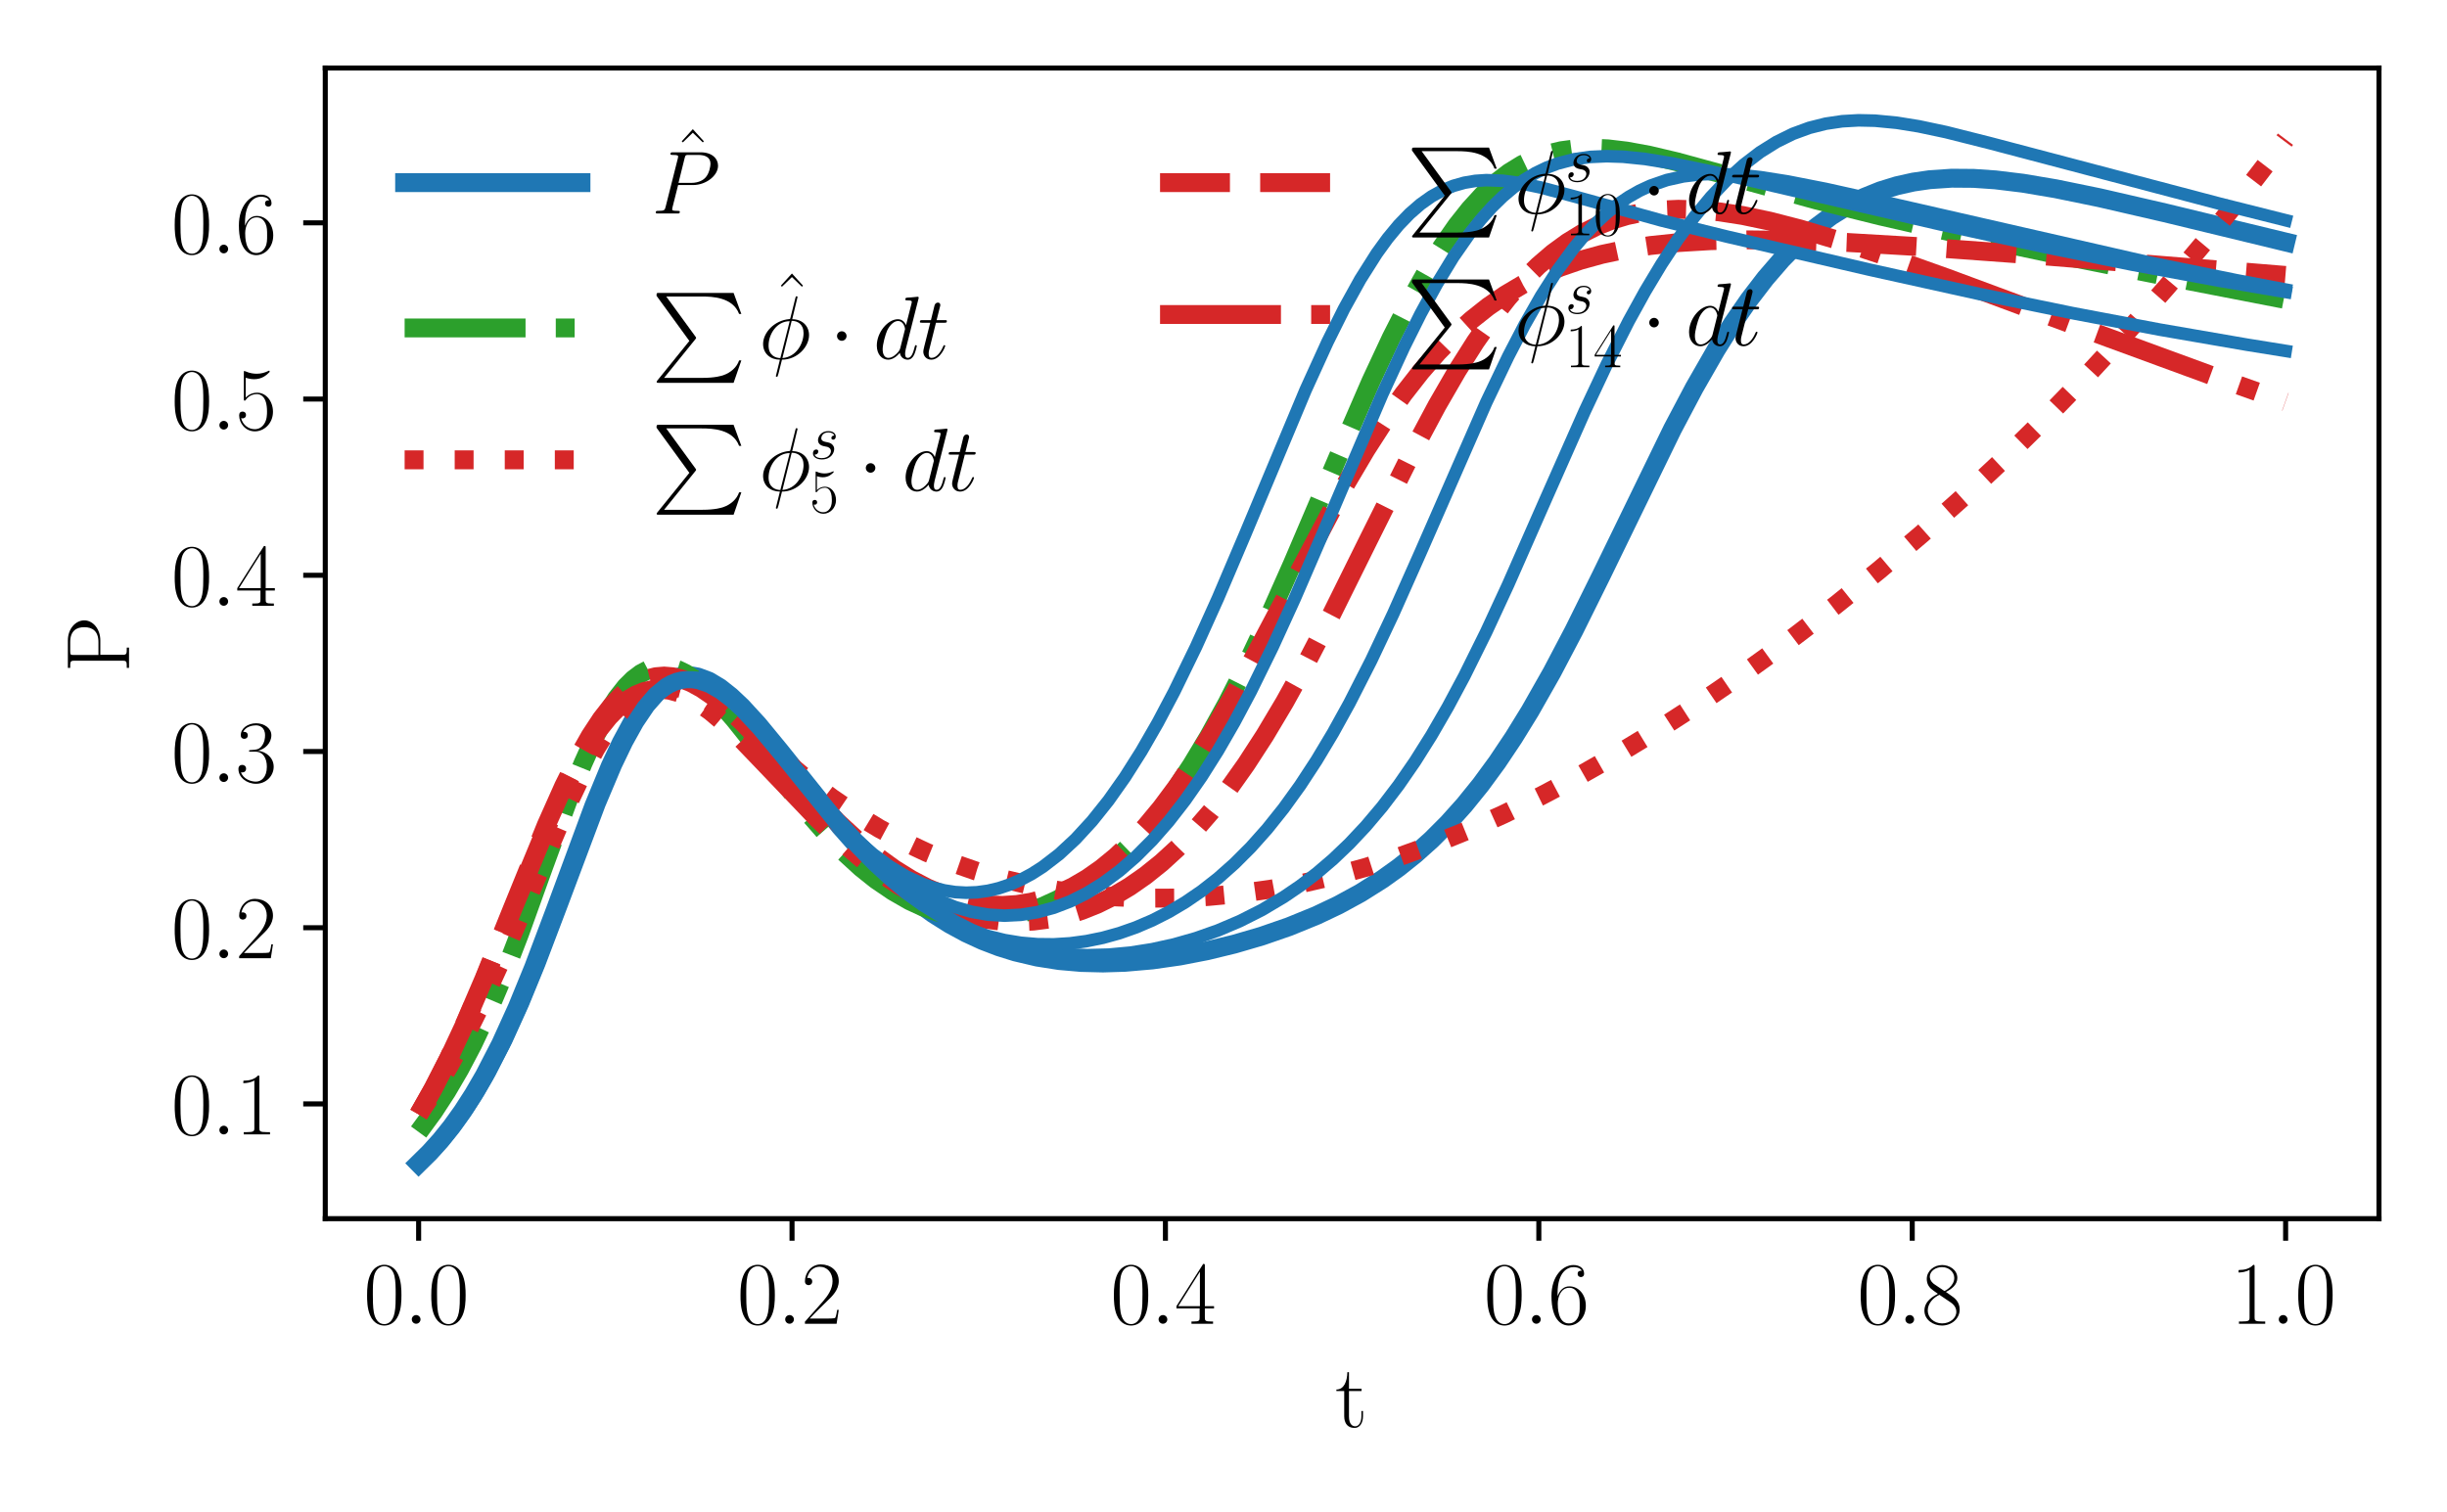 <?xml version="1.0" encoding="utf-8" standalone="no"?>
<!DOCTYPE svg PUBLIC "-//W3C//DTD SVG 1.1//EN"
  "http://www.w3.org/Graphics/SVG/1.1/DTD/svg11.dtd">
<svg xmlns:xlink="http://www.w3.org/1999/xlink" width="388.543pt" height="240.133pt" viewBox="0 0 388.543 240.133" xmlns="http://www.w3.org/2000/svg" version="1.1">
 <defs>
  <style type="text/css">*{stroke-linejoin: round; stroke-linecap: butt}</style>
 </defs>
 <g id="figure_1">
  <g id="patch_1">
   <path d="M 0 240.133 
L 388.543 240.133 
L 388.543 0 
L 0 0 
z
" style="fill: #ffffff"/>
  </g>
  <g id="axes_1">
   <g id="patch_2">
    <path d="M 51.648 193.537 
L 377.743 193.537 
L 377.743 10.8 
L 51.648 10.8 
z
" style="fill: #ffffff"/>
   </g>
   <g id="matplotlib.axis_1">
    <g id="xtick_1">
     <g id="line2d_1">
      <defs>
       <path id="m3a6648c964" d="M 0 0 
L 0 3.5 
" style="stroke: #000000; stroke-width: 0.8"/>
      </defs>
      <g>
       <use xlink:href="#m3a6648c964" x="66.471" y="193.537" style="stroke: #000000; stroke-width: 0.8"/>
      </g>
     </g>
     <g id="text_1">
      <!-- $\mathdefault{0.0}$ -->
      <g transform="translate(57.746 210.223) scale(0.14 -0.14)">
       <defs>
        <path id="CMR17-30" d="M 2688 2025 
C 2688 2416 2682 3080 2413 3591 
C 2176 4039 1798 4198 1466 4198 
C 1158 4198 768 4058 525 3597 
C 269 3118 243 2524 243 2025 
C 243 1661 250 1106 448 619 
C 723 -39 1216 -128 1466 -128 
C 1760 -128 2208 -7 2470 600 
C 2662 1042 2688 1559 2688 2025 
z
M 1466 -26 
C 1056 -26 813 325 723 812 
C 653 1188 653 1738 653 2096 
C 653 2588 653 2997 736 3387 
C 858 3929 1216 4096 1466 4096 
C 1728 4096 2067 3923 2189 3400 
C 2272 3036 2278 2607 2278 2096 
C 2278 1680 2278 1169 2202 792 
C 2067 95 1690 -26 1466 -26 
z
" transform="scale(0.016)"/>
        <path id="CMMI12-3a" d="M 1178 307 
C 1178 492 1024 619 870 619 
C 685 619 557 466 557 313 
C 557 128 710 0 864 0 
C 1050 0 1178 153 1178 307 
z
" transform="scale(0.016)"/>
       </defs>
       <use xlink:href="#CMR17-30" transform="scale(0.996)"/>
       <use xlink:href="#CMMI12-3a" transform="translate(45.69 0) scale(0.996)"/>
       <use xlink:href="#CMR17-30" transform="translate(72.788 0) scale(0.996)"/>
      </g>
     </g>
    </g>
    <g id="xtick_2">
     <g id="line2d_2">
      <g>
       <use xlink:href="#m3a6648c964" x="125.761" y="193.537" style="stroke: #000000; stroke-width: 0.8"/>
      </g>
     </g>
     <g id="text_2">
      <!-- $\mathdefault{0.2}$ -->
      <g transform="translate(117.036 210.223) scale(0.14 -0.14)">
       <defs>
        <path id="CMR17-32" d="M 2669 989 
L 2554 989 
C 2490 536 2438 459 2413 420 
C 2381 369 1920 369 1830 369 
L 602 369 
C 832 619 1280 1072 1824 1597 
C 2214 1967 2669 2402 2669 3035 
C 2669 3790 2067 4224 1395 4224 
C 691 4224 262 3604 262 3030 
C 262 2780 448 2748 525 2748 
C 589 2748 781 2787 781 3010 
C 781 3207 614 3264 525 3264 
C 486 3264 448 3258 422 3245 
C 544 3790 915 4058 1306 4058 
C 1862 4058 2227 3617 2227 3035 
C 2227 2479 1901 2000 1536 1584 
L 262 146 
L 262 0 
L 2515 0 
L 2669 989 
z
" transform="scale(0.016)"/>
       </defs>
       <use xlink:href="#CMR17-30" transform="scale(0.996)"/>
       <use xlink:href="#CMMI12-3a" transform="translate(45.69 0) scale(0.996)"/>
       <use xlink:href="#CMR17-32" transform="translate(72.788 0) scale(0.996)"/>
      </g>
     </g>
    </g>
    <g id="xtick_3">
     <g id="line2d_3">
      <g>
       <use xlink:href="#m3a6648c964" x="185.051" y="193.537" style="stroke: #000000; stroke-width: 0.8"/>
      </g>
     </g>
     <g id="text_3">
      <!-- $\mathdefault{0.4}$ -->
      <g transform="translate(176.325 210.223) scale(0.14 -0.14)">
       <defs>
        <path id="CMR17-34" d="M 2150 4122 
C 2150 4256 2144 4256 2029 4256 
L 128 1254 
L 128 1088 
L 1779 1088 
L 1779 457 
C 1779 224 1766 160 1318 160 
L 1197 160 
L 1197 0 
C 1402 0 1747 0 1965 0 
C 2182 0 2528 0 2733 0 
L 2733 160 
L 2611 160 
C 2163 160 2150 224 2150 457 
L 2150 1088 
L 2803 1088 
L 2803 1254 
L 2150 1254 
L 2150 4122 
z
M 1798 3703 
L 1798 1254 
L 256 1254 
L 1798 3703 
z
" transform="scale(0.016)"/>
       </defs>
       <use xlink:href="#CMR17-30" transform="scale(0.996)"/>
       <use xlink:href="#CMMI12-3a" transform="translate(45.69 0) scale(0.996)"/>
       <use xlink:href="#CMR17-34" transform="translate(72.788 0) scale(0.996)"/>
      </g>
     </g>
    </g>
    <g id="xtick_4">
     <g id="line2d_4">
      <g>
       <use xlink:href="#m3a6648c964" x="244.341" y="193.537" style="stroke: #000000; stroke-width: 0.8"/>
      </g>
     </g>
     <g id="text_4">
      <!-- $\mathdefault{0.6}$ -->
      <g transform="translate(235.615 210.223) scale(0.14 -0.14)">
       <defs>
        <path id="CMR17-36" d="M 678 2176 
C 678 3690 1395 4032 1811 4032 
C 1946 4032 2272 4009 2400 3776 
C 2298 3776 2106 3776 2106 3553 
C 2106 3381 2246 3323 2336 3323 
C 2394 3323 2566 3348 2566 3560 
C 2566 3954 2246 4179 1805 4179 
C 1043 4179 243 3390 243 1984 
C 243 253 966 -128 1478 -128 
C 2099 -128 2688 427 2688 1283 
C 2688 2081 2170 2662 1517 2662 
C 1126 2662 838 2407 678 1960 
L 678 2176 
z
M 1478 25 
C 691 25 691 1200 691 1436 
C 691 1896 909 2560 1504 2560 
C 1613 2560 1926 2560 2138 2120 
C 2253 1870 2253 1609 2253 1289 
C 2253 944 2253 690 2118 434 
C 1978 171 1773 25 1478 25 
z
" transform="scale(0.016)"/>
       </defs>
       <use xlink:href="#CMR17-30" transform="scale(0.996)"/>
       <use xlink:href="#CMMI12-3a" transform="translate(45.69 0) scale(0.996)"/>
       <use xlink:href="#CMR17-36" transform="translate(72.788 0) scale(0.996)"/>
      </g>
     </g>
    </g>
    <g id="xtick_5">
     <g id="line2d_5">
      <g>
       <use xlink:href="#m3a6648c964" x="303.631" y="193.537" style="stroke: #000000; stroke-width: 0.8"/>
      </g>
     </g>
     <g id="text_5">
      <!-- $\mathdefault{0.8}$ -->
      <g transform="translate(294.905 210.223) scale(0.14 -0.14)">
       <defs>
        <path id="CMR17-38" d="M 1741 2264 
C 2144 2467 2554 2773 2554 3263 
C 2554 3841 1990 4179 1472 4179 
C 890 4179 378 3759 378 3180 
C 378 3021 416 2747 666 2505 
C 730 2442 998 2251 1171 2130 
C 883 1983 211 1634 211 934 
C 211 279 838 -128 1459 -128 
C 2144 -128 2720 362 2720 1010 
C 2720 1590 2330 1857 2074 2029 
L 1741 2264 
z
M 902 2822 
C 851 2854 595 3051 595 3351 
C 595 3739 998 4032 1459 4032 
C 1965 4032 2336 3676 2336 3262 
C 2336 2669 1670 2331 1638 2331 
C 1632 2331 1626 2331 1574 2370 
L 902 2822 
z
M 2080 1519 
C 2176 1449 2483 1240 2483 851 
C 2483 381 2010 25 1472 25 
C 890 25 448 438 448 940 
C 448 1443 838 1862 1280 2060 
L 2080 1519 
z
" transform="scale(0.016)"/>
       </defs>
       <use xlink:href="#CMR17-30" transform="scale(0.996)"/>
       <use xlink:href="#CMMI12-3a" transform="translate(45.69 0) scale(0.996)"/>
       <use xlink:href="#CMR17-38" transform="translate(72.788 0) scale(0.996)"/>
      </g>
     </g>
    </g>
    <g id="xtick_6">
     <g id="line2d_6">
      <g>
       <use xlink:href="#m3a6648c964" x="362.92" y="193.537" style="stroke: #000000; stroke-width: 0.8"/>
      </g>
     </g>
     <g id="text_6">
      <!-- $\mathdefault{1.0}$ -->
      <g transform="translate(354.195 210.223) scale(0.14 -0.14)">
       <defs>
        <path id="CMR17-31" d="M 1702 4058 
C 1702 4192 1696 4192 1606 4192 
C 1357 3916 979 3827 621 3827 
C 602 3827 570 3827 563 3808 
C 557 3795 557 3782 557 3648 
C 755 3648 1088 3686 1344 3839 
L 1344 461 
C 1344 236 1331 160 781 160 
L 589 160 
L 589 0 
C 896 0 1216 0 1523 0 
C 1830 0 2150 0 2458 0 
L 2458 160 
L 2266 160 
C 1715 160 1702 230 1702 458 
L 1702 4058 
z
" transform="scale(0.016)"/>
       </defs>
       <use xlink:href="#CMR17-31" transform="scale(0.996)"/>
       <use xlink:href="#CMMI12-3a" transform="translate(45.69 0) scale(0.996)"/>
       <use xlink:href="#CMR17-30" transform="translate(72.788 0) scale(0.996)"/>
      </g>
     </g>
    </g>
    <g id="text_7">
     <!-- t -->
     <g transform="translate(212.04 226.621) scale(0.14 -0.14)">
      <defs>
       <path id="CMR17-74" d="M 966 2560 
L 1862 2560 
L 1862 2725 
L 966 2725 
L 966 3904 
L 851 3904 
C 838 3245 614 2668 70 2668 
L 70 2560 
L 627 2560 
L 627 771 
C 627 650 627 -64 1370 -64 
C 1747 -64 1965 306 1965 777 
L 1965 1140 
L 1850 1140 
L 1850 783 
C 1850 344 1677 51 1408 51 
C 1222 51 966 178 966 758 
L 966 2560 
z
" transform="scale(0.016)"/>
      </defs>
      <use xlink:href="#CMR17-74" transform="scale(0.996)"/>
     </g>
    </g>
   </g>
   <g id="matplotlib.axis_2">
    <g id="ytick_1">
     <g id="line2d_7">
      <defs>
       <path id="m0f8548cb40" d="M 0 0 
L -3.5 0 
" style="stroke: #000000; stroke-width: 0.8"/>
      </defs>
      <g>
       <use xlink:href="#m0f8548cb40" x="51.648" y="175.311" style="stroke: #000000; stroke-width: 0.8"/>
      </g>
     </g>
     <g id="text_8">
      <!-- $\mathdefault{0.1}$ -->
      <g transform="translate(27.198 180.154) scale(0.14 -0.14)">
       <use xlink:href="#CMR17-30" transform="scale(0.996)"/>
       <use xlink:href="#CMMI12-3a" transform="translate(45.69 0) scale(0.996)"/>
       <use xlink:href="#CMR17-31" transform="translate(72.788 0) scale(0.996)"/>
      </g>
     </g>
    </g>
    <g id="ytick_2">
     <g id="line2d_8">
      <g>
       <use xlink:href="#m0f8548cb40" x="51.648" y="147.327" style="stroke: #000000; stroke-width: 0.8"/>
      </g>
     </g>
     <g id="text_9">
      <!-- $\mathdefault{0.2}$ -->
      <g transform="translate(27.198 152.17) scale(0.14 -0.14)">
       <use xlink:href="#CMR17-30" transform="scale(0.996)"/>
       <use xlink:href="#CMMI12-3a" transform="translate(45.69 0) scale(0.996)"/>
       <use xlink:href="#CMR17-32" transform="translate(72.788 0) scale(0.996)"/>
      </g>
     </g>
    </g>
    <g id="ytick_3">
     <g id="line2d_9">
      <g>
       <use xlink:href="#m0f8548cb40" x="51.648" y="119.343" style="stroke: #000000; stroke-width: 0.8"/>
      </g>
     </g>
     <g id="text_10">
      <!-- $\mathdefault{0.3}$ -->
      <g transform="translate(27.198 124.186) scale(0.14 -0.14)">
       <defs>
        <path id="CMR17-33" d="M 1414 2157 
C 1984 2157 2234 1662 2234 1090 
C 2234 320 1824 25 1453 25 
C 1114 25 563 194 390 693 
C 422 680 454 680 486 680 
C 640 680 755 782 755 948 
C 755 1133 614 1216 486 1216 
C 378 1216 211 1165 211 926 
C 211 335 787 -128 1466 -128 
C 2176 -128 2720 430 2720 1085 
C 2720 1707 2208 2157 1600 2227 
C 2086 2328 2554 2756 2554 3329 
C 2554 3820 2048 4179 1472 4179 
C 890 4179 378 3829 378 3329 
C 378 3110 544 3072 627 3072 
C 762 3072 877 3155 877 3321 
C 877 3486 762 3569 627 3569 
C 602 3569 570 3569 544 3557 
C 730 3959 1235 4032 1459 4032 
C 1683 4032 2106 3925 2106 3320 
C 2106 3143 2080 2828 1862 2550 
C 1670 2304 1453 2304 1242 2284 
C 1210 2284 1062 2269 1037 2269 
C 992 2263 966 2257 966 2208 
C 966 2163 973 2157 1101 2157 
L 1414 2157 
z
" transform="scale(0.016)"/>
       </defs>
       <use xlink:href="#CMR17-30" transform="scale(0.996)"/>
       <use xlink:href="#CMMI12-3a" transform="translate(45.69 0) scale(0.996)"/>
       <use xlink:href="#CMR17-33" transform="translate(72.788 0) scale(0.996)"/>
      </g>
     </g>
    </g>
    <g id="ytick_4">
     <g id="line2d_10">
      <g>
       <use xlink:href="#m0f8548cb40" x="51.648" y="91.359" style="stroke: #000000; stroke-width: 0.8"/>
      </g>
     </g>
     <g id="text_11">
      <!-- $\mathdefault{0.4}$ -->
      <g transform="translate(27.198 96.202) scale(0.14 -0.14)">
       <use xlink:href="#CMR17-30" transform="scale(0.996)"/>
       <use xlink:href="#CMMI12-3a" transform="translate(45.69 0) scale(0.996)"/>
       <use xlink:href="#CMR17-34" transform="translate(72.788 0) scale(0.996)"/>
      </g>
     </g>
    </g>
    <g id="ytick_5">
     <g id="line2d_11">
      <g>
       <use xlink:href="#m0f8548cb40" x="51.648" y="63.375" style="stroke: #000000; stroke-width: 0.8"/>
      </g>
     </g>
     <g id="text_12">
      <!-- $\mathdefault{0.5}$ -->
      <g transform="translate(27.198 68.218) scale(0.14 -0.14)">
       <defs>
        <path id="CMR17-35" d="M 730 3692 
C 794 3666 1056 3584 1325 3584 
C 1920 3584 2246 3911 2432 4100 
C 2432 4157 2432 4192 2394 4192 
C 2387 4192 2374 4192 2323 4163 
C 2099 4058 1837 3973 1517 3973 
C 1325 3973 1037 3999 723 4139 
C 653 4171 640 4171 634 4171 
C 602 4171 595 4164 595 4037 
L 595 2203 
C 595 2089 595 2057 659 2057 
C 691 2057 704 2070 736 2114 
C 941 2401 1222 2522 1542 2522 
C 1766 2522 2246 2382 2246 1289 
C 2246 1085 2246 715 2054 421 
C 1894 159 1645 25 1370 25 
C 947 25 518 320 403 814 
C 429 807 480 795 506 795 
C 589 795 749 840 749 1038 
C 749 1210 627 1280 506 1280 
C 358 1280 262 1190 262 1011 
C 262 454 704 -128 1382 -128 
C 2042 -128 2669 440 2669 1264 
C 2669 2030 2170 2624 1549 2624 
C 1222 2624 947 2503 730 2274 
L 730 3692 
z
" transform="scale(0.016)"/>
       </defs>
       <use xlink:href="#CMR17-30" transform="scale(0.996)"/>
       <use xlink:href="#CMMI12-3a" transform="translate(45.69 0) scale(0.996)"/>
       <use xlink:href="#CMR17-35" transform="translate(72.788 0) scale(0.996)"/>
      </g>
     </g>
    </g>
    <g id="ytick_6">
     <g id="line2d_12">
      <g>
       <use xlink:href="#m0f8548cb40" x="51.648" y="35.391" style="stroke: #000000; stroke-width: 0.8"/>
      </g>
     </g>
     <g id="text_13">
      <!-- $\mathdefault{0.6}$ -->
      <g transform="translate(27.198 40.234) scale(0.14 -0.14)">
       <use xlink:href="#CMR17-30" transform="scale(0.996)"/>
       <use xlink:href="#CMMI12-3a" transform="translate(45.69 0) scale(0.996)"/>
       <use xlink:href="#CMR17-36" transform="translate(72.788 0) scale(0.996)"/>
      </g>
     </g>
    </g>
    <g id="text_14">
     <!-- P -->
     <g transform="translate(20.486 106.814) rotate(-90) scale(0.14 -0.14)">
      <defs>
       <path id="CMR17-50" d="M 1267 2042 
L 2291 2042 
C 3117 2042 3718 2578 3718 3184 
C 3718 3791 3130 4352 2291 4352 
L 333 4352 
L 333 4186 
C 774 4186 845 4186 845 3899 
L 845 446 
C 845 160 774 160 333 160 
L 333 0 
C 518 0 858 0 1056 0 
C 1254 0 1594 0 1779 0 
L 1779 160 
C 1338 160 1267 160 1267 446 
L 1267 2042 
z
M 1254 2176 
L 1254 3938 
C 1254 4155 1267 4186 1523 4186 
L 2170 4186 
C 2995 4186 3232 3714 3232 3184 
C 3232 2604 2950 2176 2170 2176 
L 1254 2176 
z
" transform="scale(0.016)"/>
      </defs>
      <use xlink:href="#CMR17-50" transform="scale(0.996)"/>
     </g>
    </g>
   </g>
   <g id="line2d_13">
    <path d="M 66.471 184.754 
L 68.21 183.042 
L 69.948 181.115 
L 71.687 178.951 
L 73.426 176.529 
L 75.164 173.83 
L 76.903 170.837 
L 79.511 165.776 
L 82.119 160.031 
L 84.727 153.662 
L 88.205 144.442 
L 94.29 127.991 
L 96.898 121.678 
L 98.637 117.966 
L 100.375 114.748 
L 102.115 112.082 
L 103.853 110.007 
L 105.592 108.534 
L 106.461 108.02 
L 107.331 107.651 
L 108.2 107.422 
L 109.069 107.328 
L 109.939 107.363 
L 110.808 107.519 
L 112.547 108.167 
L 114.285 109.21 
L 116.024 110.584 
L 117.763 112.226 
L 120.371 115.068 
L 123.849 119.295 
L 133.412 131.259 
L 136.889 135.183 
L 140.366 138.721 
L 142.974 141.095 
L 145.582 143.222 
L 148.19 145.105 
L 150.798 146.749 
L 153.406 148.165 
L 156.014 149.366 
L 158.623 150.366 
L 161.23 151.179 
L 164.708 151.998 
L 168.185 152.543 
L 171.663 152.846 
L 175.14 152.932 
L 178.618 152.824 
L 182.964 152.447 
L 187.311 151.828 
L 191.658 150.986 
L 196.005 149.931 
L 200.351 148.66 
L 204.698 147.154 
L 209.045 145.378 
L 212.523 143.727 
L 216 141.831 
L 219.477 139.641 
L 222.085 137.773 
L 224.694 135.684 
L 227.302 133.347 
L 229.91 130.735 
L 232.518 127.826 
L 235.126 124.598 
L 237.734 121.039 
L 240.342 117.141 
L 242.95 112.909 
L 246.427 106.778 
L 249.905 100.161 
L 254.252 91.385 
L 265.553 68.164 
L 269.03 61.582 
L 272.508 55.521 
L 275.116 51.372 
L 277.724 47.593 
L 280.332 44.193 
L 282.94 41.174 
L 285.548 38.529 
L 288.156 36.243 
L 290.764 34.3 
L 293.372 32.677 
L 295.98 31.351 
L 298.588 30.299 
L 301.196 29.495 
L 303.804 28.915 
L 306.413 28.536 
L 309.89 28.301 
L 313.367 28.327 
L 316.845 28.565 
L 321.191 29.094 
L 326.408 29.973 
L 333.363 31.401 
L 343.795 33.806 
L 362.92 38.437 
L 362.92 38.437 
" clip-path="url(#pe4e4609211)" style="fill: none; stroke: #1f77b4; stroke-width: 3; stroke-linecap: square"/>
   </g>
   <g id="line2d_14">
    <path d="M 66.471 179.772 
L 68.843 176.535 
L 70.918 173.349 
L 72.993 169.8 
L 75.068 165.856 
L 77.44 160.834 
L 79.811 155.249 
L 82.479 148.34 
L 86.333 137.621 
L 90.187 127.126 
L 92.559 121.254 
L 94.634 116.66 
L 96.412 113.278 
L 97.895 110.936 
L 99.377 109.055 
L 100.563 107.878 
L 101.748 106.981 
L 102.934 106.353 
L 104.12 105.988 
L 105.306 105.879 
L 106.492 106.015 
L 107.677 106.381 
L 108.863 106.955 
L 110.345 107.93 
L 112.124 109.417 
L 114.199 111.493 
L 116.571 114.193 
L 119.832 118.268 
L 128.429 129.238 
L 131.393 132.625 
L 134.061 135.373 
L 136.73 137.818 
L 139.101 139.709 
L 141.769 141.523 
L 144.437 143.056 
L 146.512 144.016 
L 148.884 144.852 
L 151.256 145.425 
L 153.627 145.757 
L 155.999 145.872 
L 158.37 145.734 
L 160.742 145.369 
L 163.114 144.795 
L 165.485 143.988 
L 167.857 142.91 
L 169.932 141.796 
L 172.303 140.284 
L 174.675 138.533 
L 177.047 136.524 
L 179.418 134.239 
L 181.79 131.656 
L 184.161 128.758 
L 186.533 125.531 
L 189.201 121.503 
L 191.869 117.065 
L 194.834 111.675 
L 197.798 105.824 
L 201.059 98.904 
L 205.209 89.554 
L 212.324 72.889 
L 217.66 60.59 
L 220.921 53.607 
L 223.886 47.791 
L 226.554 43.042 
L 228.925 39.23 
L 231.297 35.83 
L 233.372 33.213 
L 235.447 30.942 
L 237.522 29.016 
L 239.597 27.424 
L 241.673 26.147 
L 243.748 25.158 
L 245.823 24.431 
L 247.898 23.935 
L 250.27 23.615 
L 252.641 23.521 
L 255.309 23.638 
L 258.274 23.991 
L 261.831 24.644 
L 266.278 25.695 
L 273.393 27.637 
L 288.512 31.795 
L 298.591 34.302 
L 310.152 36.94 
L 324.975 40.08 
L 346.023 44.293 
L 362.624 47.514 
L 362.624 47.514 
" clip-path="url(#pe4e4609211)" style="fill: none; stroke-dasharray: 19.2,4.8,3,4.8; stroke-dashoffset: 0; stroke: #2ca02c; stroke-width: 3"/>
   </g>
   <g id="line2d_15">
    <path d="M 66.471 176.973 
L 68.872 173.37 
L 71.333 169.268 
L 73.882 164.573 
L 76.58 159.128 
L 79.604 152.502 
L 83.458 143.477 
L 90.098 127.874 
L 92.588 122.64 
L 94.634 118.835 
L 96.412 115.976 
L 98.013 113.806 
L 99.495 112.16 
L 100.889 110.938 
L 102.193 110.079 
L 103.468 109.498 
L 104.743 109.162 
L 106.017 109.053 
L 107.351 109.164 
L 108.774 109.507 
L 110.345 110.12 
L 112.124 111.06 
L 114.229 112.434 
L 116.927 114.476 
L 121.255 118.074 
L 128.073 123.708 
L 132.135 126.762 
L 135.929 129.34 
L 139.635 131.589 
L 143.34 133.581 
L 147.135 135.369 
L 151.018 136.952 
L 155.05 138.355 
L 159.2 139.562 
L 163.499 140.58 
L 167.946 141.405 
L 172.541 142.029 
L 177.225 142.441 
L 182.027 142.64 
L 186.889 142.619 
L 191.81 142.376 
L 196.761 141.909 
L 201.741 141.216 
L 206.751 140.293 
L 211.791 139.138 
L 216.889 137.741 
L 222.107 136.078 
L 227.443 134.143 
L 232.957 131.904 
L 238.708 129.328 
L 244.696 126.399 
L 250.981 123.075 
L 257.473 119.386 
L 264.144 115.338 
L 270.962 110.937 
L 277.81 106.252 
L 284.687 101.276 
L 291.535 96.046 
L 298.354 90.558 
L 305.113 84.829 
L 311.753 78.91 
L 318.334 72.748 
L 324.856 66.336 
L 331.289 59.7 
L 337.722 52.741 
L 344.037 45.581 
L 350.292 38.151 
L 356.458 30.484 
L 362.624 22.461 
L 362.891 22.105 
L 362.891 22.105 
" clip-path="url(#pe4e4609211)" style="fill: none; stroke-dasharray: 3,4.95; stroke-dashoffset: 0; stroke: #d62728; stroke-width: 3"/>
   </g>
   <g id="line2d_16">
    <path d="M 66.471 176.973 
L 68.783 172.873 
L 71.214 168.103 
L 73.882 162.362 
L 76.936 155.24 
L 81.264 144.514 
L 86.748 131.022 
L 89.505 124.844 
L 91.758 120.321 
L 93.715 116.87 
L 95.493 114.166 
L 97.124 112.076 
L 98.665 110.454 
L 100.118 109.244 
L 101.482 108.388 
L 102.816 107.805 
L 104.12 107.472 
L 105.454 107.362 
L 106.818 107.477 
L 108.241 107.825 
L 109.753 108.426 
L 111.413 109.333 
L 113.251 110.596 
L 115.385 112.346 
L 117.935 114.739 
L 121.314 118.24 
L 132.846 130.432 
L 136.166 133.488 
L 139.19 135.974 
L 142.006 138.008 
L 144.704 139.684 
L 147.283 141.028 
L 149.773 142.081 
L 152.204 142.87 
L 154.576 143.41 
L 156.918 143.715 
L 159.2 143.792 
L 161.453 143.647 
L 163.706 143.28 
L 165.93 142.693 
L 168.153 141.875 
L 170.377 140.821 
L 172.63 139.502 
L 174.883 137.925 
L 177.165 136.056 
L 179.507 133.847 
L 181.908 131.271 
L 184.399 128.267 
L 186.978 124.802 
L 189.735 120.715 
L 192.699 115.915 
L 196.049 110.053 
L 200.199 102.314 
L 213.451 77.251 
L 216.889 71.431 
L 219.973 66.639 
L 222.848 62.569 
L 225.605 59.042 
L 228.303 55.944 
L 230.971 53.216 
L 233.609 50.83 
L 236.277 48.712 
L 239.005 46.831 
L 241.791 45.179 
L 244.696 43.716 
L 247.72 42.444 
L 250.922 41.341 
L 254.331 40.402 
L 258.007 39.622 
L 262.039 38.994 
L 266.545 38.522 
L 271.644 38.217 
L 277.543 38.091 
L 284.51 38.17 
L 293.314 38.504 
L 304.905 39.182 
L 322.159 40.439 
L 357.021 43.257 
L 362.891 43.74 
L 362.891 43.74 
" clip-path="url(#pe4e4609211)" style="fill: none; stroke-dasharray: 11.1,4.8; stroke-dashoffset: 0; stroke: #d62728; stroke-width: 3"/>
   </g>
   <g id="line2d_17">
    <path d="M 66.471 176.973 
L 68.813 172.839 
L 71.273 168.032 
L 73.941 162.32 
L 77.054 155.106 
L 81.738 143.605 
L 86.481 132.136 
L 89.179 126.183 
L 91.402 121.794 
L 93.329 118.459 
L 95.078 115.857 
L 96.679 113.855 
L 98.191 112.31 
L 99.614 111.166 
L 100.978 110.349 
L 102.312 109.808 
L 103.616 109.518 
L 104.92 109.452 
L 106.284 109.608 
L 107.707 109.997 
L 109.249 110.656 
L 110.938 111.627 
L 112.836 112.983 
L 115.059 114.857 
L 117.786 117.464 
L 121.729 121.573 
L 129.882 130.114 
L 133.528 133.572 
L 136.759 136.339 
L 139.783 138.642 
L 142.688 140.58 
L 145.504 142.194 
L 148.261 143.52 
L 150.959 144.574 
L 153.627 145.381 
L 156.266 145.947 
L 158.874 146.282 
L 161.483 146.393 
L 164.062 146.279 
L 166.612 145.947 
L 169.161 145.391 
L 171.711 144.607 
L 174.26 143.587 
L 176.809 142.323 
L 179.359 140.807 
L 181.908 139.029 
L 184.458 136.978 
L 187.037 134.616 
L 189.646 131.923 
L 192.314 128.845 
L 195.041 125.353 
L 197.857 121.381 
L 200.822 116.806 
L 203.964 111.536 
L 207.403 105.322 
L 211.405 97.614 
L 217.216 85.88 
L 224.36 71.548 
L 228.184 64.386 
L 231.386 58.849 
L 234.261 54.31 
L 236.929 50.504 
L 239.449 47.288 
L 241.88 44.539 
L 244.252 42.189 
L 246.564 40.205 
L 248.876 38.512 
L 251.189 37.093 
L 253.531 35.918 
L 255.902 34.974 
L 258.363 34.236 
L 260.912 33.702 
L 263.61 33.367 
L 266.485 33.236 
L 269.598 33.323 
L 272.978 33.643 
L 276.713 34.222 
L 280.952 35.11 
L 285.844 36.368 
L 291.713 38.118 
L 299.036 40.545 
L 309.115 44.139 
L 329.422 51.672 
L 351.596 59.801 
L 362.891 63.816 
L 362.891 63.816 
" clip-path="url(#pe4e4609211)" style="fill: none; stroke-dasharray: 19.2,4.8,3,4.8; stroke-dashoffset: 0; stroke: #d62728; stroke-width: 3"/>
   </g>
   <g id="line2d_18">
    <path d="M 66.471 185.231 
L 69.079 182.689 
L 70.818 180.73 
L 72.557 178.534 
L 74.295 176.08 
L 76.034 173.35 
L 77.772 170.33 
L 80.381 165.237 
L 82.989 159.479 
L 85.597 153.119 
L 89.074 143.958 
L 95.159 127.739 
L 97.767 121.559 
L 99.506 117.941 
L 101.245 114.815 
L 102.984 112.24 
L 104.723 110.248 
L 106.461 108.851 
L 107.331 108.372 
L 108.2 108.036 
L 109.069 107.838 
L 109.939 107.772 
L 110.808 107.833 
L 112.547 108.305 
L 114.285 109.195 
L 116.024 110.44 
L 117.763 111.974 
L 120.371 114.689 
L 123.849 118.797 
L 134.281 131.569 
L 137.758 135.35 
L 141.236 138.736 
L 143.844 140.997 
L 146.452 143.015 
L 149.06 144.792 
L 151.668 146.337 
L 154.276 147.66 
L 156.884 148.772 
L 159.492 149.686 
L 162.1 150.415 
L 165.577 151.118 
L 169.055 151.537 
L 172.532 151.695 
L 176.01 151.607 
L 179.487 151.288 
L 182.964 150.744 
L 186.442 149.977 
L 189.919 148.985 
L 193.397 147.757 
L 196.874 146.277 
L 200.351 144.521 
L 203.829 142.456 
L 206.437 140.683 
L 209.045 138.693 
L 211.653 136.465 
L 214.261 133.975 
L 216.869 131.198 
L 219.477 128.109 
L 222.085 124.683 
L 224.694 120.903 
L 227.302 116.756 
L 229.91 112.238 
L 232.518 107.36 
L 235.995 100.34 
L 239.473 92.83 
L 245.558 79.008 
L 251.643 65.267 
L 255.121 57.875 
L 258.598 51.017 
L 261.206 46.288 
L 263.814 41.942 
L 266.422 37.993 
L 269.03 34.446 
L 271.638 31.296 
L 274.246 28.54 
L 276.855 26.169 
L 279.463 24.175 
L 282.071 22.544 
L 284.679 21.259 
L 287.287 20.301 
L 289.895 19.643 
L 292.503 19.256 
L 295.111 19.108 
L 297.719 19.165 
L 301.196 19.5 
L 304.674 20.061 
L 309.021 20.983 
L 315.975 22.736 
L 352.488 32.359 
L 362.92 34.981 
L 362.92 34.981 
" clip-path="url(#pe4e4609211)" style="fill: none; stroke: #1f77b4; stroke-width: 2; stroke-linecap: square"/>
   </g>
   <g id="line2d_19">
    <path d="M 66.471 185.117 
L 69.079 182.554 
L 70.818 180.581 
L 72.557 178.371 
L 74.295 175.904 
L 76.034 173.162 
L 77.772 170.128 
L 80.381 165.015 
L 82.989 159.233 
L 85.597 152.848 
L 89.074 143.65 
L 95.159 127.377 
L 97.767 121.192 
L 99.506 117.579 
L 101.245 114.467 
L 102.984 111.913 
L 104.723 109.95 
L 105.592 109.193 
L 106.461 108.586 
L 107.331 108.126 
L 108.2 107.809 
L 109.069 107.63 
L 109.939 107.585 
L 110.808 107.666 
L 112.547 108.179 
L 114.285 109.107 
L 116.024 110.387 
L 117.763 111.953 
L 120.371 114.705 
L 123.849 118.837 
L 132.542 129.446 
L 136.02 133.229 
L 138.628 135.774 
L 141.236 138.036 
L 143.844 140 
L 146.452 141.659 
L 149.06 143.011 
L 151.668 144.058 
L 154.276 144.804 
L 156.884 145.254 
L 159.492 145.413 
L 162.1 145.282 
L 164.708 144.863 
L 167.316 144.155 
L 169.924 143.154 
L 172.532 141.852 
L 175.14 140.24 
L 177.749 138.307 
L 180.357 136.04 
L 182.964 133.424 
L 185.573 130.444 
L 188.181 127.088 
L 190.789 123.345 
L 193.397 119.21 
L 196.005 114.686 
L 198.613 109.784 
L 202.09 102.702 
L 205.568 95.084 
L 209.914 85.024 
L 219.477 62.613 
L 222.955 55.076 
L 225.563 49.851 
L 228.171 45.072 
L 230.779 40.795 
L 233.387 37.054 
L 235.126 34.866 
L 236.865 32.923 
L 238.603 31.221 
L 240.342 29.753 
L 242.081 28.508 
L 243.819 27.474 
L 245.558 26.637 
L 247.297 25.98 
L 249.905 25.295 
L 252.513 24.922 
L 255.121 24.804 
L 257.729 24.891 
L 261.206 25.245 
L 265.553 25.952 
L 271.638 27.212 
L 283.81 30.035 
L 308.151 35.647 
L 324.669 39.232 
L 338.579 42.032 
L 352.488 44.601 
L 362.92 46.372 
L 362.92 46.372 
" clip-path="url(#pe4e4609211)" style="fill: none; stroke: #1f77b4; stroke-width: 2; stroke-linecap: square"/>
   </g>
   <g id="line2d_20">
    <path d="M 66.471 184.735 
L 68.21 183.003 
L 69.948 181.055 
L 71.687 178.872 
L 73.426 176.43 
L 75.164 173.712 
L 76.903 170.702 
L 79.511 165.619 
L 82.119 159.86 
L 84.727 153.488 
L 88.205 144.282 
L 94.29 127.909 
L 96.898 121.645 
L 98.637 117.97 
L 100.375 114.789 
L 102.115 112.163 
L 103.853 110.128 
L 105.592 108.695 
L 106.461 108.202 
L 107.331 107.853 
L 108.2 107.644 
L 109.069 107.57 
L 109.939 107.624 
L 110.808 107.799 
L 112.547 108.483 
L 114.285 109.557 
L 116.024 110.956 
L 117.763 112.613 
L 120.371 115.451 
L 124.718 120.676 
L 129.934 126.962 
L 133.412 130.793 
L 136.02 133.367 
L 138.628 135.635 
L 141.236 137.569 
L 143.844 139.15 
L 146.452 140.365 
L 148.19 140.968 
L 149.929 141.405 
L 151.668 141.673 
L 153.406 141.773 
L 155.145 141.703 
L 156.884 141.463 
L 158.623 141.051 
L 160.361 140.467 
L 162.1 139.708 
L 163.839 138.773 
L 165.577 137.66 
L 168.185 135.652 
L 170.794 133.231 
L 173.402 130.39 
L 176.01 127.125 
L 178.618 123.433 
L 181.226 119.315 
L 183.834 114.782 
L 186.442 109.849 
L 189.919 102.698 
L 193.397 94.985 
L 197.743 84.77 
L 207.306 61.946 
L 210.784 54.311 
L 213.392 49.072 
L 216 44.356 
L 218.608 40.234 
L 220.347 37.841 
L 222.085 35.743 
L 223.825 33.939 
L 225.563 32.427 
L 227.302 31.196 
L 229.041 30.231 
L 230.779 29.513 
L 232.518 29.02 
L 234.257 28.728 
L 235.995 28.61 
L 238.603 28.706 
L 241.211 29.054 
L 244.689 29.784 
L 249.905 31.175 
L 263.814 35.016 
L 274.246 37.58 
L 296.85 42.827 
L 314.237 46.676 
L 329.016 49.714 
L 342.925 52.346 
L 356.835 54.75 
L 362.92 55.728 
L 362.92 55.728 
" clip-path="url(#pe4e4609211)" style="fill: none; stroke: #1f77b4; stroke-width: 2; stroke-linecap: square"/>
   </g>
   <g id="line2d_21">
    <path d="M 66.471 184.718 
L 69.079 182.076 
L 70.818 180.045 
L 72.557 177.775 
L 74.295 175.245 
L 76.034 172.437 
L 78.642 167.681 
L 81.25 162.26 
L 83.858 156.209 
L 87.335 147.35 
L 95.159 126.746 
L 97.767 120.788 
L 99.506 117.347 
L 101.245 114.412 
L 102.984 112.037 
L 104.723 110.245 
L 105.592 109.57 
L 106.461 109.041 
L 107.331 108.655 
L 108.2 108.407 
L 109.069 108.293 
L 109.939 108.306 
L 110.808 108.441 
L 112.547 109.048 
L 114.285 110.051 
L 116.024 111.39 
L 117.763 113 
L 120.371 115.801 
L 123.849 119.98 
L 132.542 130.741 
L 136.02 134.638 
L 138.628 137.296 
L 141.236 139.703 
L 143.844 141.845 
L 146.452 143.719 
L 149.06 145.328 
L 151.668 146.68 
L 154.276 147.784 
L 156.884 148.651 
L 159.492 149.294 
L 162.1 149.722 
L 164.708 149.946 
L 167.316 149.973 
L 169.924 149.809 
L 172.532 149.458 
L 175.14 148.921 
L 177.749 148.196 
L 180.357 147.279 
L 182.964 146.164 
L 185.573 144.839 
L 188.181 143.292 
L 190.789 141.509 
L 193.397 139.47 
L 196.005 137.156 
L 198.613 134.547 
L 201.221 131.62 
L 203.829 128.356 
L 206.437 124.739 
L 209.045 120.755 
L 211.653 116.402 
L 214.261 111.682 
L 217.739 104.853 
L 221.216 97.486 
L 225.563 87.718 
L 235.995 63.896 
L 239.473 56.616 
L 242.081 51.592 
L 244.689 47.015 
L 247.297 42.934 
L 249.905 39.377 
L 251.643 37.302 
L 253.382 35.461 
L 255.121 33.849 
L 256.859 32.458 
L 258.598 31.275 
L 260.337 30.289 
L 262.076 29.485 
L 264.684 28.585 
L 267.291 28.006 
L 269.9 27.696 
L 272.508 27.606 
L 275.986 27.753 
L 279.463 28.126 
L 283.81 28.808 
L 289.895 30.001 
L 299.458 32.133 
L 341.187 41.666 
L 355.096 44.501 
L 362.92 45.983 
L 362.92 45.983 
" clip-path="url(#pe4e4609211)" style="fill: none; stroke: #1f77b4; stroke-width: 2; stroke-linecap: square"/>
   </g>
   <g id="patch_3">
    <path d="M 51.648 193.537 
L 51.648 10.8 
" style="fill: none; stroke: #000000; stroke-width: 0.8; stroke-linejoin: miter; stroke-linecap: square"/>
   </g>
   <g id="patch_4">
    <path d="M 377.743 193.537 
L 377.743 10.8 
" style="fill: none; stroke: #000000; stroke-width: 0.8; stroke-linejoin: miter; stroke-linecap: square"/>
   </g>
   <g id="patch_5">
    <path d="M 51.648 193.537 
L 377.743 193.537 
" style="fill: none; stroke: #000000; stroke-width: 0.8; stroke-linejoin: miter; stroke-linecap: square"/>
   </g>
   <g id="patch_6">
    <path d="M 51.648 10.8 
L 377.743 10.8 
" style="fill: none; stroke: #000000; stroke-width: 0.8; stroke-linejoin: miter; stroke-linecap: square"/>
   </g>
   <g id="legend_1">
    <g id="line2d_22">
     <path d="M 64.248 29 
L 78.248 29 
L 92.248 29 
" style="fill: none; stroke: #1f77b4; stroke-width: 3; stroke-linecap: square"/>
    </g>
    <g id="text_15">
     <!-- $\hat{P}$ -->
     <g transform="translate(103.448 33.9) scale(0.14 -0.14)">
      <defs>
       <path id="CMR17-5e" d="M 1466 4421 
L 678 3555 
L 755 3478 
L 1466 4166 
L 2176 3478 
L 2253 3555 
L 1466 4421 
z
" transform="scale(0.016)"/>
       <path id="CMMI12-50" d="M 1894 2023 
L 2970 2023 
C 3853 2023 4736 2673 4736 3401 
C 4736 3898 4314 4352 3507 4352 
L 1530 4352 
C 1408 4352 1350 4352 1350 4231 
C 1350 4167 1408 4167 1504 4167 
C 1894 4167 1894 4116 1894 4046 
C 1894 4034 1894 3995 1869 3899 
L 1005 472 
C 947 249 934 185 486 185 
C 365 185 301 185 301 70 
C 301 0 358 0 397 0 
C 518 0 646 0 768 0 
L 1517 0 
C 1638 0 1773 0 1894 0 
C 1946 0 2016 0 2016 121 
C 2016 185 1958 185 1862 185 
C 1478 185 1472 230 1472 293 
C 1472 325 1478 369 1485 401 
L 1894 2023 
z
M 2355 3930 
C 2413 4167 2438 4167 2688 4167 
L 3322 4167 
C 3802 4167 4198 4013 4198 3535 
C 4198 3369 4115 2827 3821 2534 
C 3712 2419 3405 2176 2822 2176 
L 1920 2176 
L 2355 3930 
z
" transform="scale(0.016)"/>
      </defs>
      <use xlink:href="#CMR17-5e" transform="translate(23.497 25.19) scale(0.996)"/>
      <use xlink:href="#CMMI12-50" transform="scale(0.996)"/>
     </g>
    </g>
    <g id="line2d_23">
     <path d="M 64.248 52.078 
L 78.248 52.078 
L 92.248 52.078 
" style="fill: none; stroke-dasharray: 19.2,4.8,3,4.8; stroke-dashoffset: 0; stroke: #2ca02c; stroke-width: 3"/>
    </g>
    <g id="text_16">
     <!-- $\sum \hat{\phi} \cdot dt$ -->
     <g transform="translate(103.448 56.978) scale(0.14 -0.14)">
      <defs>
       <path id="CMEX10-50" d="M 2694 -3418 
L 422 -6227 
C 371 -6291 365 -6304 365 -6330 
C 365 -6400 422 -6400 538 -6400 
L 5843 -6400 
L 6394 -4806 
L 6234 -4806 
C 6074 -5286 5645 -5677 5101 -5862 
C 4998 -5894 4557 -6048 3616 -6048 
L 896 -6048 
L 3117 -3302 
C 3162 -3245 3174 -3226 3174 -3200 
C 3174 -3174 3168 -3168 3130 -3110 
L 1050 -256 
L 3584 -256 
C 4314 -256 5786 -301 6234 -1498 
L 6394 -1498 
L 5843 0 
L 538 0 
C 365 0 358 -6 358 -205 
L 2694 -3418 
z
" transform="scale(0.016)"/>
       <path id="CMMI12-1e" d="M 2752 4390 
C 2752 4448 2707 4448 2688 4448 
C 2630 4448 2624 4435 2598 4326 
L 2253 2939 
C 2234 2856 2227 2849 2221 2843 
C 2214 2830 2170 2824 2157 2824 
C 1107 2734 301 1864 301 1057 
C 301 361 832 -64 1498 -64 
C 1446 -261 1402 -463 1350 -659 
C 1261 -995 1210 -1204 1210 -1229 
C 1210 -1241 1210 -1280 1274 -1280 
C 1293 -1280 1318 -1280 1331 -1254 
C 1344 -1241 1382 -1089 1408 -1008 
L 1645 -64 
C 2739 -64 3571 854 3571 1680 
C 3571 2343 3085 2816 2374 2816 
L 2752 4390 
z
M 2336 2701 
C 2758 2701 3181 2463 3181 1828 
C 3181 1097 2675 128 1677 50 
L 2336 2701 
z
M 1530 50 
C 1216 50 691 220 691 938 
C 691 1761 1274 2676 2195 2676 
L 1530 50 
z
" transform="scale(0.016)"/>
       <path id="CMSY10-1" d="M 1229 1619 
C 1229 1805 1075 1958 890 1958 
C 704 1958 550 1805 550 1619 
C 550 1433 704 1280 890 1280 
C 1075 1280 1229 1433 1229 1619 
z
" transform="scale(0.016)"/>
       <path id="CMMI12-64" d="M 3219 4257 
C 3226 4282 3238 4320 3238 4352 
C 3238 4416 3174 4416 3162 4416 
C 3155 4416 2842 4388 2810 4380 
C 2701 4373 2605 4358 2490 4358 
C 2330 4345 2285 4339 2285 4224 
C 2285 4160 2336 4160 2426 4160 
C 2739 4160 2746 4103 2746 4040 
C 2746 4002 2733 3952 2726 3933 
L 2336 2395 
C 2266 2561 2093 2816 1760 2816 
C 1037 2816 256 1884 256 939 
C 256 307 627 -64 1062 -64 
C 1414 -64 1715 211 1894 422 
C 1958 45 2259 -64 2451 -64 
C 2643 -64 2797 51 2912 281 
C 3014 498 3104 888 3104 913 
C 3104 945 3078 971 3040 971 
C 2982 971 2976 939 2950 843 
C 2854 466 2733 64 2470 64 
C 2285 64 2272 229 2272 357 
C 2272 382 2272 515 2317 694 
L 3219 4257 
z
M 1926 760 
C 1894 651 1894 639 1805 517 
C 1664 338 1382 64 1082 64 
C 819 64 672 300 672 677 
C 672 1028 870 1743 992 2012 
C 1210 2459 1510 2689 1760 2689 
C 2182 2689 2266 2165 2266 2114 
C 2266 2108 2246 2024 2240 2012 
L 1926 760 
z
" transform="scale(0.016)"/>
       <path id="CMMI12-74" d="M 1286 2566 
L 1875 2566 
C 1997 2566 2061 2566 2061 2681 
C 2061 2752 2022 2752 1894 2752 
L 1331 2752 
L 1568 3692 
C 1594 3781 1594 3794 1594 3840 
C 1594 3943 1510 4000 1427 4000 
C 1376 4000 1229 3981 1178 3775 
L 928 2752 
L 326 2752 
C 198 2752 141 2752 141 2630 
C 141 2566 186 2566 307 2566 
L 877 2566 
L 454 881 
C 403 658 384 594 384 511 
C 384 211 595 -64 954 -64 
C 1600 -64 1946 868 1946 912 
C 1946 951 1920 970 1882 970 
C 1869 970 1843 970 1830 944 
C 1824 938 1818 931 1773 829 
C 1638 511 1344 64 973 64 
C 781 64 768 224 768 364 
C 768 370 768 492 787 568 
L 1286 2566 
z
" transform="scale(0.016)"/>
      </defs>
      <use xlink:href="#CMEX10-50" transform="translate(0 74.72) scale(0.996)"/>
      <use xlink:href="#CMR17-5e" transform="translate(135.917 26.297) scale(0.996)"/>
      <use xlink:href="#CMMI12-1e" transform="translate(121.766 0) scale(0.996)"/>
      <use xlink:href="#CMSY10-1" transform="translate(201.639 0) scale(0.996)"/>
      <use xlink:href="#CMMI12-64" transform="translate(251.453 0) scale(0.996)"/>
      <use xlink:href="#CMMI12-74" transform="translate(302.142 0) scale(0.996)"/>
     </g>
    </g>
    <g id="line2d_24">
     <path d="M 64.248 73.026 
L 78.248 73.026 
L 92.248 73.026 
" style="fill: none; stroke-dasharray: 3,4.95; stroke-dashoffset: 0; stroke: #d62728; stroke-width: 3"/>
    </g>
    <g id="text_17">
     <!-- $\sum \phi^s_5 \cdot dt$ -->
     <g transform="translate(103.448 77.926) scale(0.14 -0.14)">
      <defs>
       <path id="CMMI12-73" d="M 1459 1280 
C 1568 1261 1741 1223 1779 1216 
C 1862 1192 2150 1090 2150 783 
C 2150 586 1971 70 1229 70 
C 1094 70 614 70 486 436 
C 742 404 870 603 870 745 
C 870 880 781 950 653 950 
C 512 950 326 841 326 552 
C 326 173 710 -64 1222 -64 
C 2195 -64 2483 651 2483 984 
C 2483 1079 2483 1258 2278 1462 
C 2118 1616 1965 1648 1619 1718 
C 1446 1756 1171 1814 1171 2101 
C 1171 2229 1286 2689 1894 2689 
C 2163 2689 2426 2589 2490 2368 
C 2208 2368 2195 2125 2195 2119 
C 2195 1984 2317 1946 2374 1946 
C 2464 1946 2643 2015 2643 2281 
C 2643 2545 2400 2816 1901 2816 
C 1062 2816 838 2160 838 1899 
C 838 1414 1312 1312 1459 1280 
z
" transform="scale(0.016)"/>
      </defs>
      <use xlink:href="#CMEX10-50" transform="translate(0 74.72) scale(0.996)"/>
      <use xlink:href="#CMMI12-1e" transform="translate(121.766 0) scale(0.996)"/>
      <use xlink:href="#CMMI12-73" transform="translate(179.5 36.154) scale(0.697)"/>
      <use xlink:href="#CMR17-35" transform="translate(179.5 -24.74) scale(0.697)"/>
      <use xlink:href="#CMSY10-1" transform="translate(234.302 0) scale(0.996)"/>
      <use xlink:href="#CMMI12-64" transform="translate(284.116 0) scale(0.996)"/>
      <use xlink:href="#CMMI12-74" transform="translate(334.805 0) scale(0.996)"/>
     </g>
    </g>
    <g id="line2d_25">
     <path d="M 184.195 29 
L 198.195 29 
L 212.195 29 
" style="fill: none; stroke-dasharray: 11.1,4.8; stroke-dashoffset: 0; stroke: #d62728; stroke-width: 3"/>
    </g>
    <g id="text_18">
     <!-- $\sum \phi^s_{10} \cdot dt$ -->
     <g transform="translate(223.395 33.9) scale(0.14 -0.14)">
      <use xlink:href="#CMEX10-50" transform="translate(0 74.72) scale(0.996)"/>
      <use xlink:href="#CMMI12-1e" transform="translate(121.766 0) scale(0.996)"/>
      <use xlink:href="#CMMI12-73" transform="translate(179.5 36.154) scale(0.697)"/>
      <use xlink:href="#CMR17-31" transform="translate(179.5 -24.74) scale(0.697)"/>
      <use xlink:href="#CMR17-30" transform="translate(211.483 -24.74) scale(0.697)"/>
      <use xlink:href="#CMSY10-1" transform="translate(266.104 0) scale(0.996)"/>
      <use xlink:href="#CMMI12-64" transform="translate(315.917 0) scale(0.996)"/>
      <use xlink:href="#CMMI12-74" transform="translate(366.606 0) scale(0.996)"/>
     </g>
    </g>
    <g id="line2d_26">
     <path d="M 184.195 49.947 
L 198.195 49.947 
L 212.195 49.947 
" style="fill: none; stroke-dasharray: 19.2,4.8,3,4.8; stroke-dashoffset: 0; stroke: #d62728; stroke-width: 3"/>
    </g>
    <g id="text_19">
     <!-- $\sum \phi^s_{14} \cdot dt$ -->
     <g transform="translate(223.395 54.847) scale(0.14 -0.14)">
      <use xlink:href="#CMEX10-50" transform="translate(0 74.72) scale(0.996)"/>
      <use xlink:href="#CMMI12-1e" transform="translate(121.766 0) scale(0.996)"/>
      <use xlink:href="#CMMI12-73" transform="translate(179.5 36.154) scale(0.697)"/>
      <use xlink:href="#CMR17-31" transform="translate(179.5 -24.74) scale(0.697)"/>
      <use xlink:href="#CMR17-34" transform="translate(211.483 -24.74) scale(0.697)"/>
      <use xlink:href="#CMSY10-1" transform="translate(266.104 0) scale(0.996)"/>
      <use xlink:href="#CMMI12-64" transform="translate(315.917 0) scale(0.996)"/>
      <use xlink:href="#CMMI12-74" transform="translate(366.606 0) scale(0.996)"/>
     </g>
    </g>
   </g>
  </g>
 </g>
 <defs>
  <clipPath id="pe4e4609211">
   <rect x="51.648" y="10.8" width="326.094" height="182.737"/>
  </clipPath>
 </defs>
</svg>

